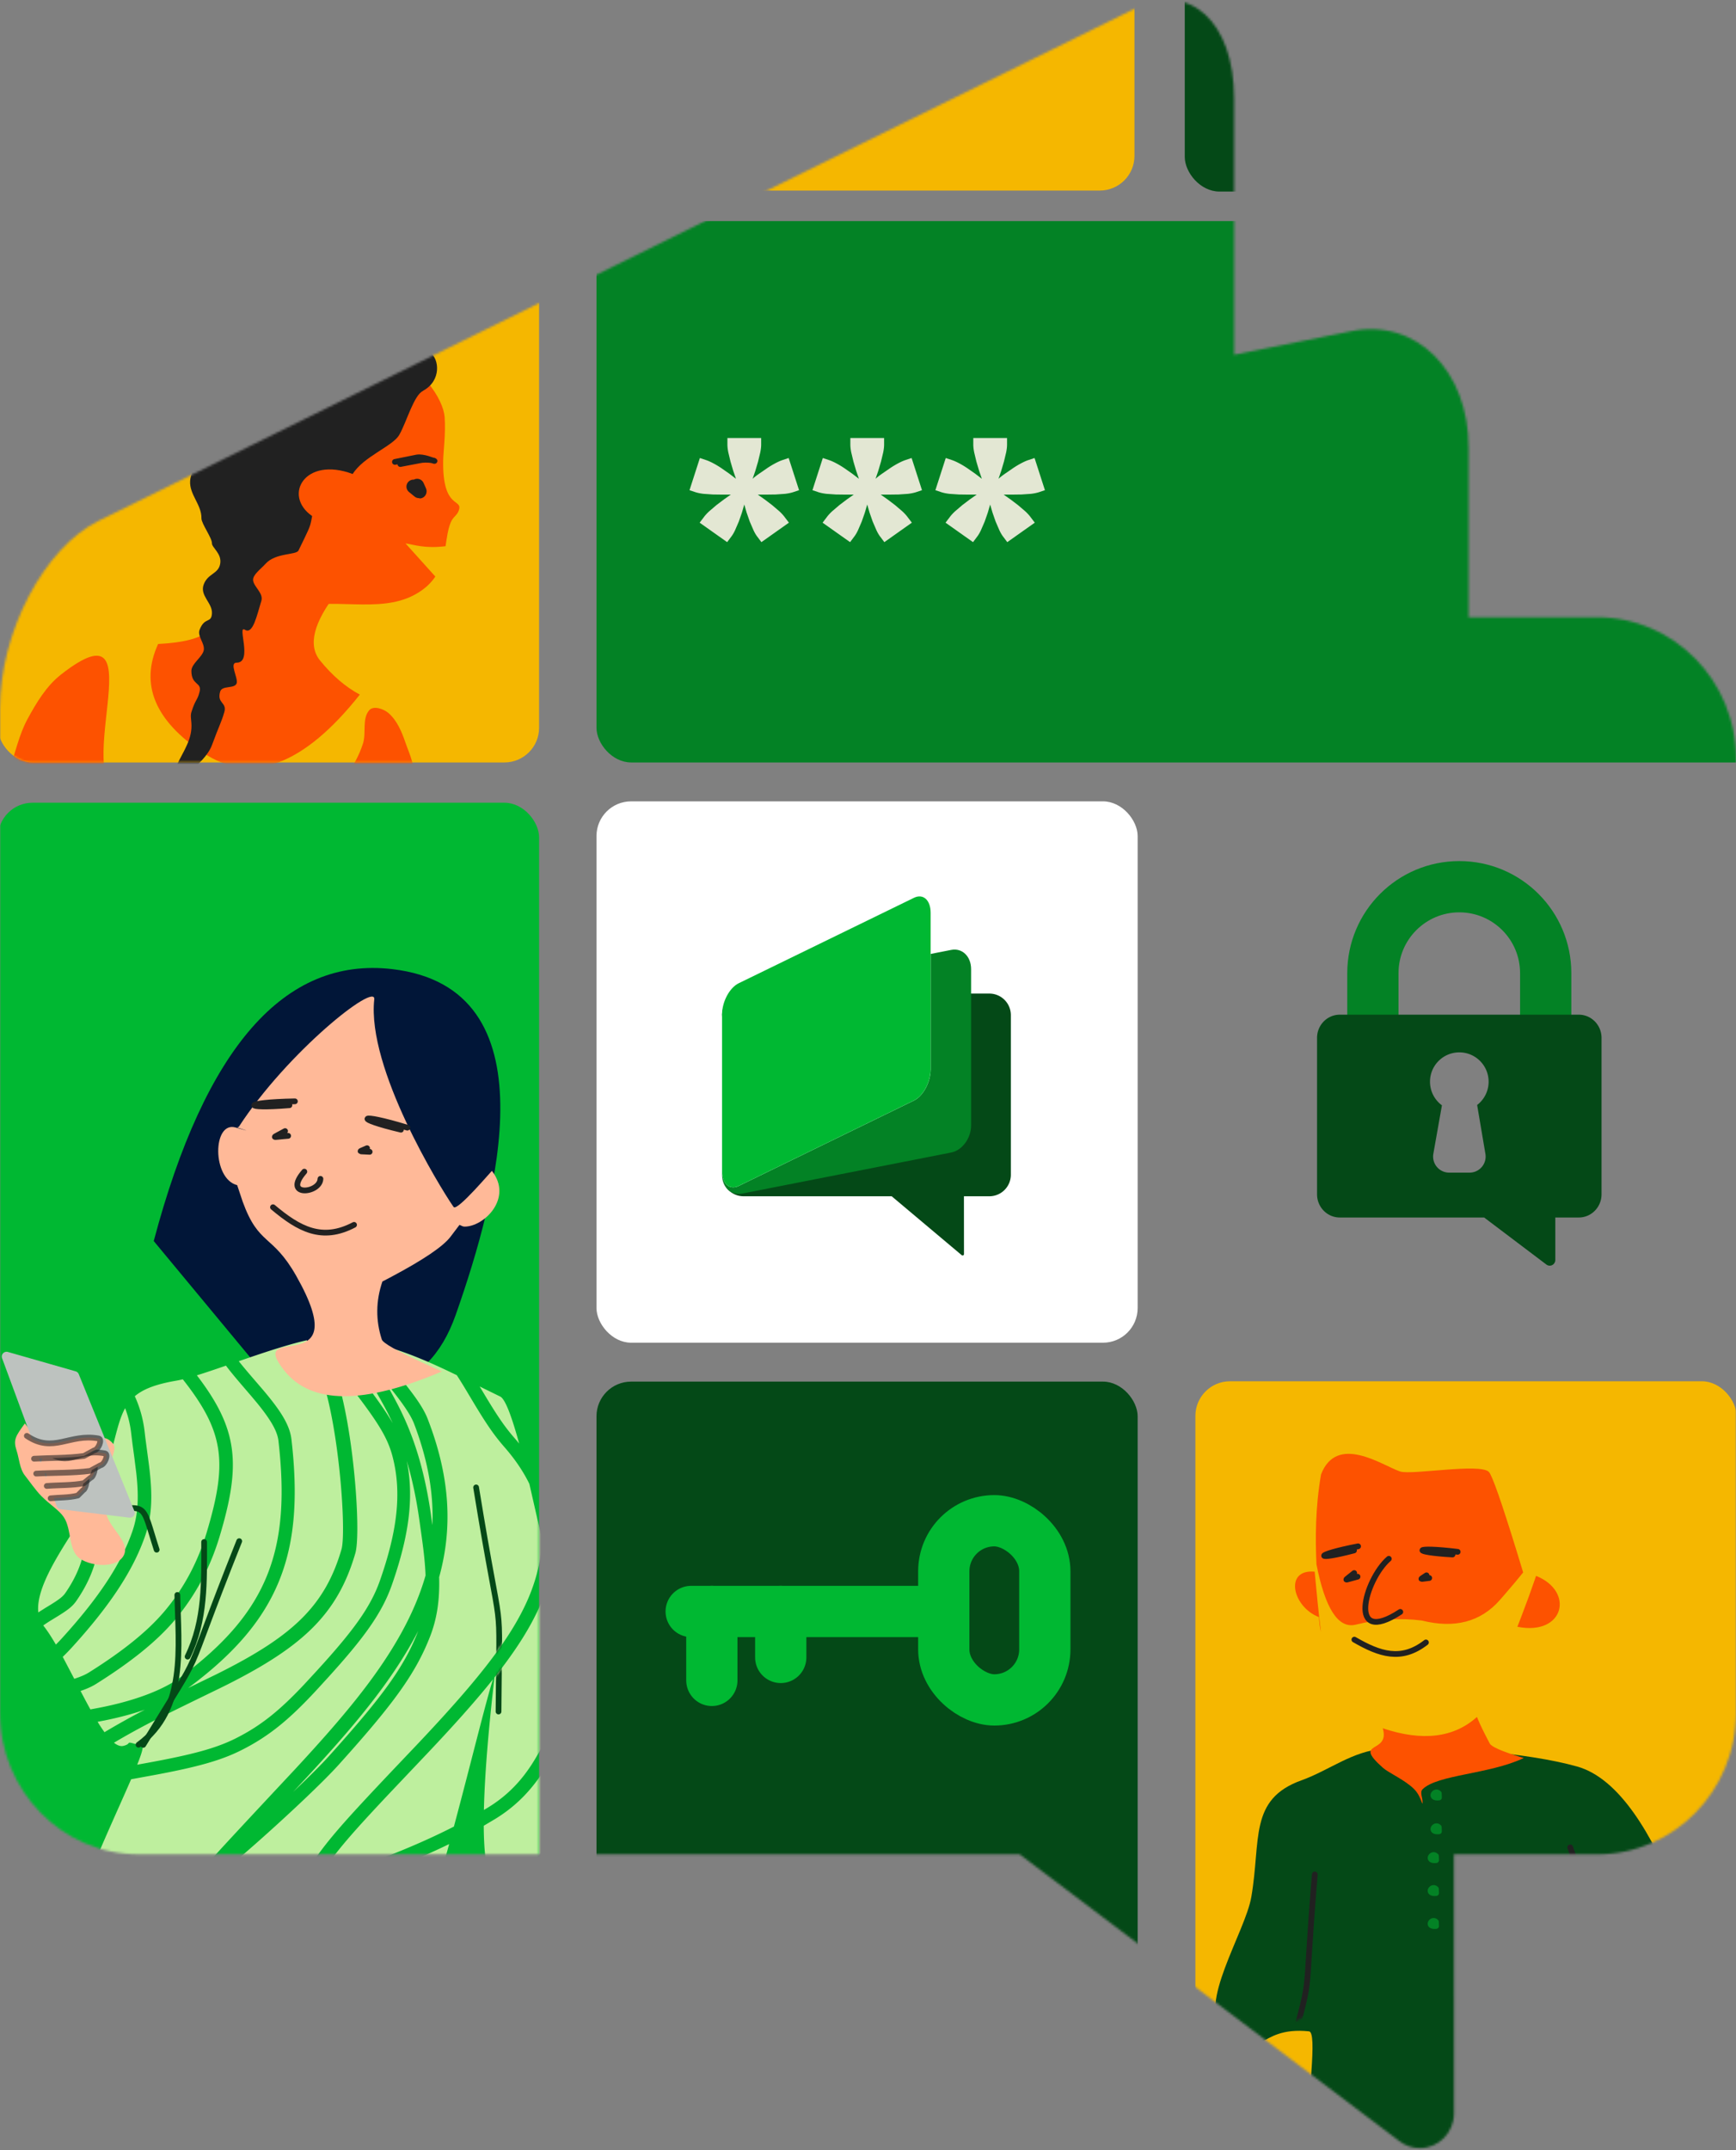 <svg xmlns="http://www.w3.org/2000/svg" xmlns:xlink="http://www.w3.org/1999/xlink" width="756" height="936"><rect width="100%" height="100%" fill="#808080" stroke="none"/><style><![CDATA[.B{stroke-linejoin:round}.C{stroke-width:2.496}.D{fill:#fff}.E{stroke-linecap:round}.F{mask:url(#K)}.G{fill:#044917}.H{stroke:#212121}.I{fill:#fd5200}.J{mask:url(#P)}.K{mask:url(#Q)}.L{fill:#ffb998}.M{stroke-opacity:.588}.N{fill:#f5b700}.O{stroke-width:22.322}]]></style><defs><path d="M0 308.5c0-33.44 19.232-70.052 42.955-81.774L494.485 3.63C518.21-8.092 537.44 9.515 537.44 42.955V154.45l50.998-10.268c28.23-5.685 51.117 17.02 51.117 50.712l-.001 73.812 56.022.001c33.37 0 60.424 27.586 60.424 61.615V745.6c0 34.03-27.053 61.615-60.424 61.615h-62.42l.042 112.72c.003 8.38-6.647 15.177-14.853 15.177-3.182 0-6.28-1.04-8.84-2.972L444.02 807.205H60.424C27.053 807.205 0 779.62 0 745.6V308.5z" id="A"/><rect id="B" width="235.661" height="235.661" rx="15.082"/><rect id="C" width="235.661" height="358.204" rx="15.082"/><rect id="D" width="521" height="235.661" rx="15.082"/><rect id="E" x=".572" y=".29" width="235.661" height="382" rx="15.082"/><path d="M.27 135.655c9.315-29.12 29.297-117.15 66.374-127.528C88.656 1.965 126.895-.867 150.886.475c13.277.743 23.707 9.363 35.69 13.646 23.078 8.248 17.636 25.992 21.91 50.8 2.648 15.378 23.873 47.53 12.268 57.97-17.65 15.88-13.767-1.9-37.393.535-7.337.76 15.64 109.992-9.418 111.712C140.305 237.457 57.12 130.46 50.46 111.608L.27 135.655z" id="F"/><rect id="G" width="235.661" height="482" rx="15.082"/><path d="M122.704.43c14.15.755 26.715 3.84 39.775 7.563 1.856 2.007 3.765 4.153 5.748 6.446h0l3.307 3.823c7.23 8.31 11.336 12.536 16.768 16.91h0l.97.79c5.045 4.175 9.208 8.54 12.533 13.114l9.565 22.685c.474 2.94.706 5.955.704 9.045-.015 23.5-11.068 46.597-38.487 88.19h0l-8.183 12.354c-18.524 28.02-23.717 36.643-29.116 49.194h0l-1.058 2.5c-1.564 3.753 1.354 5.598 4.764 5.375 1.723-.113 4.066-.67 6.908-1.578 4.92-1.574 11.027-4.144 14.224-5.955 12.326-6.982 23.552-14.117 33.558-21.38-2.463 26.526-5.453 50.137-8.924 51.635-26.227 11.32-112.22 77.87-145.116 40.82-10.03-11.296 6.178-68.4 12.776-96.136l10.66-3.96c16.607-6.275 26.215-10.782 34.2-16.705 11.07-8.212 18.506-17.067 27.718-31.347h0l.752-1.17 3.47-5.463c12.3-19.52 18.17-31.515 20.28-44.413h0l.254-1.587c3.203-20.528 2.698-36.945-2.853-51.617h0l-.406-1.036.292.566c3.668 7.34 6.834 15.313 9.7 24.15h0l1.938 5.957c1.917 5.932 2.915 9.264 3.903 13.157h0l.33 1.334.31 1.315.257 1.164-.063.615c-1.86 16.85-8.08 34.454-18.3 53.924-5.27 10.04-11.44 20.416-19.973 33.805h0l-3.05 4.76c.105-.163-19.074 29.237-26 40.133h0l-2.7 4.28c-2.305 3.7-2.74 4.47-2.254 5.887h0l.163.425c.87 2.088 2.745 2.212 4.164 1.55.4-.182.715-.41 1.08-.715.468-.392 1.046-.96 1.764-1.725h0l.328-.352c2.592-2.805 6.947-8.032 12.2-14.612h0l2.496-3.15c11.112-14.088 22.293-29.218 27.146-36.983h0l.912-1.462c17.77-28.53 25.3-43.47 28.7-60.837h0l.22-1.198c1.31-7.592.987-15.307-.747-23.988h0l-.136-.653.08-.82c1.98-22.4-3.4-43.726-16.966-66.125-3.03-5.003-8.8-10.536-20.05-19.855h0zm78.32 135.1c-1.247 8.12-3.143 37.7-5.633 66.123-10.822 8.186-23.275 16.24-37.17 24.1-2.817 1.596-8.56 4.012-13.114 5.47h0l-.648.203c-.847.26-1.628.48-2.326.652h0l-.102.024.277-.63c4.51-10.236 9.332-18.448 22.9-39.123h0l13.338-20.178c8.98-13.62 16.247-25.314 21.98-35.74zm38.463-7.1c19.707 23.07 12.233 8.723 20.02 33.074-22.418 44.255-36.32 65.092-41.706 62.5-3.734-1.8-6.96-10.11-9.68-24.957l4.482-3.86c8.275-7.34 13.876-15.9 17.812-26.114 5.447-14.12 8.546-27.687 9.067-40.598zm-131.81-117.08l1.132 1.122c1.872 1.842 3.94 3.804 6.225 5.922h0l6.712 6.175c11.274 10.48 16.032 15.98 19.3 23.088 6.873 14.905 7.667 31.896 3.997 54.24-1.865 11.352-7.086 22.34-17.965 39.772h0l-2.36 3.745-4.288 6.683c-8.46 12.9-15.368 20.96-25.427 28.407-7.844 5.806-17.734 10.317-35.578 16.956h0l-4.497 1.668c1.092-5.203 1.457-8.356.6-8.444-8.838-.915-3.776-.484-7.878 1.39-1.22.557-2.688.293-4.35-.606 4.804-4.148 9.92-8.26 15.52-12.522 5.207-3.963 20.45-15.004 25.563-18.714h0l2.883-2.117c29.555-22.056 42.204-38.662 45.173-66.167.854-7.915-7.428-42.447-17.187-65.23h0l-.442-1.024c-2.218-5.093-4.522-9.746-6.907-13.922h0l-.246-.42zm57.6 109.143l-.35 1.734c-3.263 15.248-10.28 29.296-25.874 54.56h0l-2.63 4.236c-2.122 3.402-5.534 8.316-9.65 13.965h0l-2.97 4.04 6.243-9.643c8.944-14.005 15.383-24.784 20.873-35.2l.357-.68.728-1.4c5.533-10.712 9.894-20.928 13.023-30.806h0l.25-.806zm52.456-33.4c6.936 16.72 12.815 30.543 15.385 33.684l.566.69-.013 4.18c-.153 12.98-3.147 26.793-8.745 41.305-3.615 9.372-8.7 17.154-16.224 23.827l-1.705 1.494c-2.245-14.575-4.103-34.118-5.575-58.626l.063 1.04c9.942-18.388 15-32.843 16.21-47.14zm-163.7 87.89l-.99.758c-5.22 4.033-10.036 7.96-14.6 11.932-1.2-1.15-2.454-2.478-3.75-3.94l2.835-1.08c5.8-2.274 11.225-4.776 16.093-7.45h0l.4-.22zm8.723-153.61c2.08 1.94 4.722 4.2 8.226 7.077h0l5.048 4.14 2.816 2.366C85.94 41.055 89.74 45.5 90.966 49.624c13.48 45.422 8.794 73.886-23.912 108.547-6.752 7.155-18.656 14.067-33.075 19.553h0l-3.305 1.25c-1.83-2.26-3.714-4.68-5.616-7.16 2.306-1.273 4.027-2.417 5.512-3.663h0l.684-.596c13.18-11.925 22.795-22.817 28.968-33.517C67.232 121.89 71.355 108.89 72.98 95.04c3.822-32.557-.172-47.323-21.953-67.31 3.388-1.74 7.223-3.844 11.294-6.105zM45.3 30.5c21.28 18.947 25.336 31.602 22.098 61.474h0l-.27 2.392c-1.535 13.08-5.415 25.31-12.01 36.74-5.814 10.076-15.053 20.544-27.818 32.093-1.393 1.26-3.175 2.445-5.86 3.882l-6.604-8.54a88.6 88.6 0 0 0 3.051-4.474c12.905-20.362 20.65-37.615 23.174-53.998 1.297-8.414.215-16.648-2.926-27.432h0l-.137-.468-.702-2.33-3.592-11.313-.743-2.473c-1.532-5.228-3.85-10.15-6.965-14.668 3.065-3.696 8.1-6.762 16.617-9.808.694-.248 1.445-.547 2.25-.89zM95.485 4.37c4.835 5.986 9.485 14.267 13.933 24.634h0l.41.962c9.246 21.966 17.092 54.782 16.375 61.388-2.733 25.182-14.207 40.522-41.797 61.254h0l-2.44 1.817-10.992 7.967.996-1.058c32.88-35.17 38.202-65.2 25.29-110.465h0l-.822-2.82C94.722 42.29 90.107 37.046 81.6 29.884l-1.207-1.01-4.334-3.544c-3.42-2.785-6.05-4.98-8.13-6.83C77.165 13.364 87.07 7.932 95.46 4.38zM22.757 47.238c1.957 3.287 3.47 6.786 4.547 10.463l1.357 4.44 1.727 5.39 2.087 6.745.355 1.24c2.645 9.413 3.5 16.553 2.405 23.65-2.378 15.427-9.82 32.005-22.328 51.742-.583.92-1.232 1.9-1.938 2.898-2.34-2.76-4.587-5.2-6.672-7.065l-.193-.178c.758-.783 1.7-1.673 2.863-2.713h0l2.672-2.36c3.92-3.492 5.603-5.37 6.8-7.977 7.433-16.188 6.983-30.957-.56-44.755 1.22-3.382 2.16-6.48 2.618-9.143 2.572-14.943 1.766-24.754 4.157-32.073zM12.95 96.276c4.406 10.81 3.914 22.195-1.865 34.78-.75 1.63-2.15 3.17-5.46 6.12h0l-2.104 1.854L1 141.34c-3.175-10.843 5.47-29.265 11.802-44.68zM131.94 15.88l2.38 2.054c7.34 6.41 11.46 10.67 13.553 14.176h0l.706 1.195c7.907 13.53 12.723 26.6 14.634 39.83h0l.127.94-1.45-4.492c-5.732-17.37-12.693-31.586-22.37-44.3-1.98-2.6-4.545-5.784-7.412-9.21h0l-.168-.193zM110.564.376c7.887 8.23 17.46 19.227 23.302 26.625h0l1.38 1.772 1.02 1.35 1.98 2.74.387.565-.403-.48c-3.2-3.76-7.384-7.93-13.153-13.33h0l-6.39-5.943c-5.408-5.08-9.462-9.177-12.527-12.847 1-.198 1.938-.324 2.806-.373l1.092-.057zm62.56 10.717l9.556 2.75c2.416.677 6.652 8.08 11.696 18.72a94.52 94.52 0 0 0-2.374-1.975h0l-.56-.456c-4.642-3.798-8.42-7.68-14.72-14.887h0z" id="H"/><rect id="I" width="235.661" height="235.661" rx="15.082"/><path id="J" d="M32.558 128.218c3.305 3 3.555-1.846 1.098-1.4l-1.098 1.4z"/></defs><g fill="none" fill-rule="evenodd"><mask id="K" class="D"><use xlink:href="#A"/></mask><g class="F"><path d="M597.872 465.808v-42.18c0-20.78 16.846-37.628 37.628-37.628s37.628 16.846 37.628 37.628v42.18" stroke="#038225" class="B E O"/><g class="G"><path d="M687.54 441.706c5.468 0 9.902 4.523 9.902 10.102v68.087c0 5.58-4.433 10.102-9.902 10.102h-10.23l.007 18.482c.001 1.374-1.09 2.488-2.434 2.488a2.4 2.4 0 0 1-1.449-.487l-27.118-20.483h-62.86c-5.468 0-9.902-4.523-9.902-10.102v-68.087c0-5.58 4.433-10.102 9.902-10.102h104.08zm-52.04 16.406c-7.044 0-12.755 5.717-12.755 12.77 0 4.217 2.042 7.956 5.19 10.28h0l-3.733 21.083a7 7 0 0 0 6.893 8.221h8.874a7 7 0 0 0 6.901-8.171h0l-3.6-21.277c3.038-2.334 4.997-6.006 4.997-10.137 0-7.052-5.71-12.77-12.755-12.77z"/></g><g transform="translate(-.896 96.243)"><mask id="L" class="D"><use xlink:href="#B"/></mask><use xlink:href="#B" class="N"/><g mask="url(#L)"><g transform="matrix(-1 0 0 1 209.393 42.7)"><g class="I"><path d="M117.26 112.088c-6.8 15.3-6.8 25.516 0 30.62s13.6 8.505 20.4 10.206c-16.293 35.902-36.34 49.6-60.14 41.095s-33.952-22.24-30.455-41.204c10.738-3.294 17.307-6.877 19.706-10.75 3.09-4.99 3.392-41.324 7.166-46.578 8.166-11.37 17.507-17.742 28.022-19.11l15.3 35.722z" transform="matrix(-.97 .242 .242 .97 148.321 -18.212)"/><path d="M204.36 195.787c-2.627-7.26-4.184-15.003-7.88-21.78-3.854-7.066-8.185-14.328-14.52-19.29-44.226-34.647-.007 51.372-29.666 53.518-31.526 2.28-88.03 18.733-101.85-23.44-1.533-4.678.475-10.758-2.7-14.52-1.847-2.19-6.353-.65-8.5 1.245-3.648 3.217-5.693 8.052-7.26 12.655-1.806 5.304-5.153 11.554-2.7 16.592 10.54 21.64 73.92 32.372 78.83 33.607 47.905 12.053 70.224 14.72 92.516-29.872"/></g><g transform="matrix(-.998 -.07 -.07 .998 147.062 9.883)"><path d="M42.21 145.786l-.08-.2 1.04 1.402c6.3 8.633 1.887 5.524-.96-1.203zM122.963 26.02l-.038-.056c4.64 6.244 6.598 12.243 6.598 15.966 0 7.267-1.654 15.184-1.965 18.82-1.843 21.534 7.467 16.798 5.305 22.034-.927 2.244-2.666 2.505-3.95 5.11-1.42 2.883-2.08 6.395-2.93 10.065-9.214.51-13.973-1.742-16.968-2.344l-.307-.057 11.924 15.266c-2.165 2.806-5.225 5.343-9.718 7.343-16.326 7.267-36.052-2.14-53.877 2.456-18.636 4.805-18.15 16.592-15.158 24.342l.25.618-1.22-1.6c-3.593-4.645-9.277-11.49-17.95-21.133l6.933-1.536c.16-3.97-2.03-14.543-2.89-19.294l6.944-1.284c12.664-2.37 21.61-4.552 26.707-12.414l3.725-5.752c1.302-2.035-4.668-12.787-4.163-13.847.607-1.273 1.843-8.42 2.537-10.598 1.46-4.582 21.38 6.38 24.355 1.477 4.86-8.004 19.4-10.976 23.094-15.71 3.616-4.622 8.278-16.003 12.388-17.74l.373-.135z" class="I"/><path d="M102.52 2.012C99.123.633 88.355 1.48 81.052 3.1h0l-1.683.393c-6.127 1.36-15.985 1.184-18.628 2.16-.144.053-15.02-2.615-22.28 7.013-2.72 3.608-3.805 11.95-6.367 16.84-2.686 5.127-7.153 9.32-8.098 16.377-.664 4.96-6.19 10.78-6.92 15.9-.844 5.928 4.298 10.698 3.766 16.638-.205 2.285 4.017 8.808 3.795 11.16-.18 1.892 4.085 4.768 2.95 9.185s-5.622 3.71-7.773 8.436 3.224 8.214 2.7 12.76-3.236 1.153-5.86 6.774c-1.306 2.796 1.984 6.16 1.162 9.06-.83 2.93-5.765 5.394-5.986 8.56-.44 6.3 4.216 5.167 2.95 9.185s-1.96 2.965-4.2 8.686c-.77 1.963-.044 3.71-.5 7.148-.872 6.584-6.148 12.158-8.398 17.37-3.426 7.936 13.016-1.123 16.834-9.598s4.8-9.638 6.36-13.922-3.118-3.9-1.162-9.06c1.026-2.706 6.42-.612 7.398-3.074.89-2.234-2.775-9.173.625-8.936 7.148.5 1.206-16.55 4.574-14.047s5.67-5.99 8.023-12c1.276-3.262-2.846-6.334-2.95-9.185-.087-2.41 3.688-4.657 5.86-6.774 4.744-4.62 13.61-2.803 14.76-4.795 5.03-8.727 5.636-9.626 6.444-12.548h0l.523-1.994c-12.204-9.803-1.42-26.302 18.887-17.016 5.24-7.224 18.064-10.8 21.3-15.406h0l.248-.363c3.403-5.127 7.477-16.657 11.488-18.126h0l.073-.03-.043-.053c8.57-3.883 7.858-13.546 4.43-16.12-3.543-2.66-14.936-8.354-21.72-11.22h0z" fill="#212121"/><g class="B E H"><path d="M108.853 60.92l8.083-.963c4.096-.646 7.703.87 6.703.634-.663-.156-4.503-2.27-7.398-2.01l-9.67 1.254" class="C"/><path d="M113.855 71.113c3.3 2.99 2.864 3.238 1.652-.246" stroke-width="6.079"/></g></g></g></g></g><g transform="translate(259.763 601.438)"><mask id="M" class="D"><use xlink:href="#C"/></mask><use xlink:href="#C" class="G"/><g mask="url(#M)" class="B O"><g transform="matrix(0 1 1 0 41.237 60.562)" stroke="#00b832"><path d="M39.5 0v108" class="E"/><rect y="110" width="78" height="44" rx="22"/><g class="E"><path transform="matrix(0 -1 1 0 45.5 63.5)" d="M54.5-6v30"/><path transform="matrix(0 -1 1 0 10.5 88.5)" d="M49.5 29v20"/></g></g></g></g><g transform="translate(259.763 96.243)"><mask id="N" class="D"><use xlink:href="#D"/></mask><use fill="#038225" xlink:href="#D"/><path d="M71.82 139.76l11.978-8.475-1.808-2.373c-.603-.83-1.394-1.695-2.373-2.6l-3.108-2.656-3.277-2.486-2.995-2.1h3.616l4.18-.056 4.068-.283c1.28-.15 2.41-.377 3.4-.678h0l2.712-.904-4.52-14.012-2.712.904c-.904.3-1.96.772-3.164 1.413a38.82 38.82 0 0 0-3.559 2.147l-3.447 2.373c-1.13.79-2.072 1.525-2.825 2.204l1.186-3.447 1.187-4.01.96-4.012c.264-1.318.395-2.467.395-3.446h0v-2.825h-14.7v2.825c0 .98.132 2.128.395 3.446l.96 4.012 1.186 4.01 1.187 3.447-2.882-2.204-3.4-2.373a38.82 38.82 0 0 0-3.559-2.147c-1.205-.64-2.26-1.11-3.164-1.413h0l-2.712-.904-4.52 14.012 2.712.904c.98.3 2.11.527 3.4.678l4.068.283 4.18.056h3.616l-2.995 2.1-3.277 2.486-3.108 2.656c-.98.904-1.77 1.77-2.373 2.6h0l-1.808 2.373 11.978 8.475 1.695-2.26c.603-.753 1.186-1.733 1.752-2.938l1.64-3.786 1.356-3.898 1.017-3.503 1.017 3.503 1.356 3.898 1.638 3.786c.565 1.205 1.15 2.185 1.752 2.938h0l1.695 2.26zm53.538 0l11.978-8.475-1.808-2.373c-.603-.83-1.394-1.695-2.373-2.6l-3.108-2.656-3.277-2.486-2.995-2.1h3.616l4.18-.056 4.068-.283c1.28-.15 2.41-.377 3.4-.678h0l2.712-.904-4.52-14.012-2.712.904c-.904.3-1.96.772-3.164 1.413a38.82 38.82 0 0 0-3.559 2.147l-3.447 2.373c-1.13.79-2.072 1.525-2.825 2.204l1.186-3.447 1.187-4.01.96-4.012c.264-1.318.395-2.467.395-3.446h0v-2.825h-14.7v2.825c0 .98.132 2.128.395 3.446l.96 4.012 1.187 4.01 1.186 3.447-2.882-2.204-3.4-2.373a38.82 38.82 0 0 0-3.559-2.147c-1.205-.64-2.26-1.11-3.164-1.413h0l-2.712-.904-4.52 14.012 2.712.904c.98.3 2.11.527 3.4.678l4.068.283 4.18.056h3.616l-2.994 2.1-3.277 2.486-3.108 2.656c-.98.904-1.77 1.77-2.373 2.6h0l-1.808 2.373 11.978 8.475 1.695-2.26c.603-.753 1.187-1.733 1.752-2.938l1.638-3.786 1.356-3.898 1.017-3.503 1.017 3.503 1.356 3.898 1.638 3.786c.565 1.205 1.15 2.185 1.752 2.938h0l1.695 2.26zm53.538 0l11.978-8.475-1.808-2.373c-.603-.83-1.394-1.695-2.373-2.6l-3.107-2.656-3.277-2.486-2.994-2.1h3.616l4.18-.056 4.068-.283c1.28-.15 2.41-.377 3.4-.678h0l2.712-.904-4.52-14.012-2.712.904c-.904.3-1.96.772-3.164 1.413a38.82 38.82 0 0 0-3.559 2.147l-3.447 2.373c-1.13.79-2.072 1.525-2.825 2.204l1.186-3.447 1.186-4.01.96-4.012c.264-1.318.395-2.467.395-3.446h0v-2.825h-14.7v2.825c0 .98.132 2.128.395 3.446l.96 4.012 1.187 4.01 1.186 3.447-2.882-2.204-3.4-2.373a38.82 38.82 0 0 0-3.56-2.147c-1.205-.64-2.26-1.11-3.164-1.413h0l-2.712-.904-4.52 14.012 2.712.904c.98.3 2.11.527 3.4.678l4.068.283 4.18.056h3.616l-2.994 2.1-3.277 2.486-3.107 2.656c-.98.904-1.77 1.77-2.373 2.6h0l-1.808 2.373 11.978 8.475 1.695-2.26c.603-.753 1.187-1.733 1.752-2.938l1.638-3.786 1.356-3.898 1.017-3.503 1.017 3.503 1.356 3.898 1.638 3.786c.565 1.205 1.15 2.185 1.75 2.938h0l1.695 2.26z" fill="#e3e7d3" fill-rule="nonzero" mask="url(#N)"/></g><rect x="515.943" y="-152.275" width="235.661" height="235.661" rx="15.082" class="G"/><g class="N"><rect x="258.378" y="-152.708" width="235.661" height="235.661" rx="15.082"/></g><g transform="translate(520 601)"><mask id="O" class="D"><use xlink:href="#E"/></mask><use xlink:href="#E" class="N"/><g mask="url(#O)"><g transform="translate(-23.102 3.35)"><g transform="translate(32.053 156.501)"><mask id="P" class="D"><use xlink:href="#F"/></mask><use transform="matrix(-1 0 0 1 224.467 0)" xlink:href="#F" class="G"/><g class="B C E J"><path d="M12.042 76.846c-17.2 32.97-23.838 15.697-37.685-2.066-4.94-6.336-11.013-11.7-16.52-17.552" stroke="#0202c8"/><path d="M11.327 53.805c-13.45 49.2-10.14 25.066-11.31 72.2" stroke="#008bf8"/><g class="H"><path d="M154.85 43.346c21.152 60.58 14.716 33.106 22.963 81.48"/><path d="M26.066 56.245c21.152 60.58 14.716 33.106 22.963 81.48" transform="matrix(.914 .407 -.407 .914 42.693 -6.887)"/></g></g></g><g transform="matrix(-.809 -.588 -.588 .809 231.482 93.553)"><g class="I"><path d="M39.798 90.138c2.824 13.258 12.915 22.622 30.27 28.095-9.42 7.247 8.044 12.137-10.22 13.87-3.353.318-10.934-1.396-16.5-.466-4.525.757-7.727 4.54-6.058 2.242 1.036-1.426 3.436-2.592 3.16-4.348-1.4-8.953-19.73-22.385-27.65-36.92l1.38.48c8.1 2.78 12.856 3.818 14.3 3.114l1.638-.806c3.716-1.845 6.7-3.446 8.925-4.802l.745-.46zm81.187 5.292c-1.476 1.855-2.956 3.4-4.534 4.727l1.817-1.933c3.993-4.286 9.282-10.183 15.87-17.7 11.573 6.878-1.197 18.145-13.152 14.897zM98.362.794c5.495-.753 26.192 20.833 31.217 22.536l.453.144c7.728 2.305 31.608 2.76 26.758 21.15-6.505 13.247-14.453 24.14-21.394 32.842-14.295 13.268-24 17.07-29.112 11.4l-.223-.256c-6.326-7.55-13.705-13.65-22.137-18.3-13.7-5.525-21.125-14.6-22.272-27.254l-.28-3.17c-.437-5.094-.726-9.252-.865-12.473l7.78-5.868C86.4 7.982 96.415 1.06 98.362.794zM55.08 25.334l-.5 1.585c-1.343 4.3-2.908 9.775-4.693 16.393l-1.26 4.718-.202-.1c-18.58-8.7-10.94-27.078 6.654-22.604z"/></g><g class="H C E B"><path d="M73.57 88.783c12.16 6.14 20.738 1.234 30.378-7.14" transform="matrix(.682 .731 -.731 .682 91.553 -37.379)"/><path d="M124.42 68.01c18.12-1.653 17.333-4.188-2.284-1.083" transform="matrix(.559 .829 -.829 .559 112.541 -78.188)"/><path d="M111.314 57.004c3.138 13.532-7.716 41.9-17.637 15.76" class="I"/><path d="M89.637 42.74c18.12-1.653 17.333-4.188-2.284-1.083" transform="matrix(.788 .616 -.616 .788 45.669 -49.705)"/><path d="M117.757 71.308c4.175 5.04 3.62 5.456 2.1-.415M92.16 53.42c3.305 3 2.867 3.237 1.654-.246"/></g><g stroke="#038225" class="B C"><use xlink:href="#J"/><use xlink:href="#J" x="-8.655" y="11.912"/><path d="M17.53 151c3.305 3 3.555-1.846 1.098-1.4L17.53 151z"/><use xlink:href="#J" x="-23.451" y="34.378"/><use xlink:href="#J" x="-31.875" y="45.972"/></g></g></g></g></g><g transform="translate(-.896 349.438)"><mask id="Q" class="D"><use xlink:href="#G"/></mask><use fill="#00b832" xlink:href="#G"/><g class="K"><g transform="matrix(-.985 -.174 -.174 .985 330.178 74.837)"><path d="M127.946 204.745c-47.176-19.254-62.18-45.302-45.01-78.143C108.692 77.34 158.034-1.517 211.86 44.246c35.883 30.51 30.614 82.694-15.81 156.555l-68.104 3.944z" fill="#011638" transform="matrix(.799 -.602 .602 .799 -39.428 117.382)"/><g transform="matrix(-1 0 0 1 261.402 34.306)"><g transform="translate(.933 152.046)"><mask id="R" class="D"><use xlink:href="#H"/></mask><use fill="#beef9e" xlink:href="#H"/><g class="B C E"><path d="M13.94 93.412c-19.92 38.176-27.592 18.175-43.62-2.392-5.718-7.337-12.747-13.55-19.12-20.323" stroke="#0202c8" mask="url(#R)"/><path d="M179.234 54.622c24.482 70.145 17.034 38.333 26.58 94.344" stroke="#044917" mask="url(#R)"/></g></g><g transform="matrix(-.809 -.588 -.588 .809 211.381 85.263)"><path d="M138.545 81.91l.25.688c.157.186-8.602-4.68.49.548s-8.89 22.928-18.54 16.934l-6.816 3.257c-18.918 8.41-18.827.342-39.483 5.662-52.02 13.397 2.027 29.677-26.054 32.344C29.675 143.12 13.72 126.738.532 92.196l3.53 1.438 4.16 1.66c12.18 4.788 19.008 6.822 20.486 6.1 7.886-3.846 13.88-9.746 17.98-17.7l-.65-2.19-.616-2.128c-4.3-15.02-6.077-25.142-5.33-30.366l1.03-6.603c-.7-.313-1.503-.46-2.01-.972-6.016-6.08-5.872-23.923 9.1-25.47.238-.567-2.297 23.245.285 22.89l.722-.11c9.362-1.553 68.932-14.52 88.293-37.753 4.965-5.958 9.778 43.003 1.03 80.918z" class="L"/><g class="H C E B"><path d="M69.23 89.14c14.077 7.11 24.01 1.433 35.167-8.26" transform="matrix(.682 .731 -.731 .682 90.944 -35.951)"/><path d="M128.498 65.386c20.98-1.9 20.067-4.844-2.644-1.254" transform="matrix(.559 .829 -.829 .559 112.37 -83.516)"/><path d="M104.688 74.95c-1.278 14.665-11.586 1.836-7.13-2.865" class="L"/><path d="M88.237 36.124c20.977-1.91 20.065-4.845-2.644-1.254" transform="matrix(.788 .616 -.616 .788 41.356 -50.81)"/><path d="M120.786 69.205c4.832 5.836 4.2 6.318 2.42-.48M91.157 48.5c3.825 3.462 3.318 3.748 1.915-.285"/></g></g></g></g></g><g stroke="#044917" class="C E B K"><path d="M70.828 318.52c24.493 70.144 17.04 38.333 26.594 94.342" transform="matrix(.755 .656 -.656 .755 260.551 34.51)"/><path d="M89.792 321.82c0 17.036.585 34.116-7.197 49.886m-4.47-26.83c.44 22.37 4.165 49.9-16.9 65.187m-15.93-101.45c20.547-2.63 17.004-4.517 23.826 16.56"/></g><g class="K"><path d="M11.715 270.21c-4.082 5.63-5.154 7.13-3.566 11.896 1.044 3.134 1.327 7.932 3.583 10.75 1.764 2.202 4.808 6.617 7.166 8.957 4.1 4.08 7.673 6.057 9.77 9.175 3.648 5.427 1.765 14.697 7.275 18.22 5.303 3.39 15.893 4.037 18.82-1.535 3.26-6.206-7.5-12.55-7.74-19.554-.907-25.278 7.706-26.01 1.4-30.7s-20.5 10.202-34.972-4.937l-1.734-2.27z" class="L"/><g class="B"><path d="M33.262 249.526l-29.51-8.44L27.53 305.5l29.968 3.662-24.235-59.637z" stroke="#bdc2bf" stroke-width="4.16" fill="#bdc2bf"/><g class="C E H L M"><path d="M22.48 291.062c7.44 0 8.818.616 15.725 2.927.99.33-.055 4.952-1.05 5.205l-2.393 2.403c-3.908.99-7.878.8-11.817 1.202"/><path d="M20.688 285.687c7.74 7.85 12.453.616 21.004 2.927 1.225.33-.068 4.952-1.3 5.205l-2.962 2.403c-4.84.99-11.3.8-16.167 1.202"/><path d="M20.688 282.104c11.51 7.85 13.144-1.176 25.86 1.136 1.82.33-.102 4.952-1.935 5.205l-4.405 2.403c-7.195.99-16.296.8-23.548 1.202"/><path d="M12.582 275.614c11.51 7.85 18.518-1.176 31.234 1.136 1.82.33-.102 4.952-1.935 5.205l-4.405 2.403c-7.195.99-14.504.8-21.757 1.202"/></g></g></g></g><g transform="translate(259.763 348.841)"><mask id="S" class="D"><use xlink:href="#I"/></mask><use xlink:href="#I" class="D"/><g mask="url(#S)"><path d="M54.673 162.09c0 5.517 3.795 9.252 8.506 8.414l.143-.027 90.918-17.894c4.73-.93 8.572-6.114 8.648-11.625l.001-.167V83.676h8.187c5.177 0 9.373 4.213 9.373 9.4v69.435c0 5.197-4.197 9.4-9.373 9.4h-11.064l.022 25.158c0 .34-.273.614-.61.614a.61.61 0 0 1-.393-.143l-30.484-25.63h-64.5c-5.177 0-9.373-4.213-9.373-9.4v-.433zm0-68.965a9.39 9.39 0 0 1 1.955-5.743c-1.197 1.942-1.925 4.243-1.955 6.602v-.86z" class="G"/><path d="M54.673 160.87c0 5.522 3.187 8.455 7.142 6.616l.12-.057 76.34-37.2c3.97-1.935 7.197-7.94 7.26-13.47l.001-.167V66.422l8.932-1.754c4.788-.94 8.67 2.815 8.67 8.39v68.012c0 5.573-3.88 10.853-8.67 11.794L63.342 170.76c-4.788.94-8.67-2.815-8.67-8.39v-1.5z" fill="#038225"/><path d="M61.934 79.183l76.324-37.196c4-1.954 7.26.98 7.26 6.557v68.04c0 5.575-3.25 11.68-7.26 13.634l-76.324 37.196c-4 1.954-7.26-.98-7.26-6.557v-68.04c0-5.575 3.25-11.68 7.26-13.634z" fill="#00b832"/></g></g></g></g></svg>